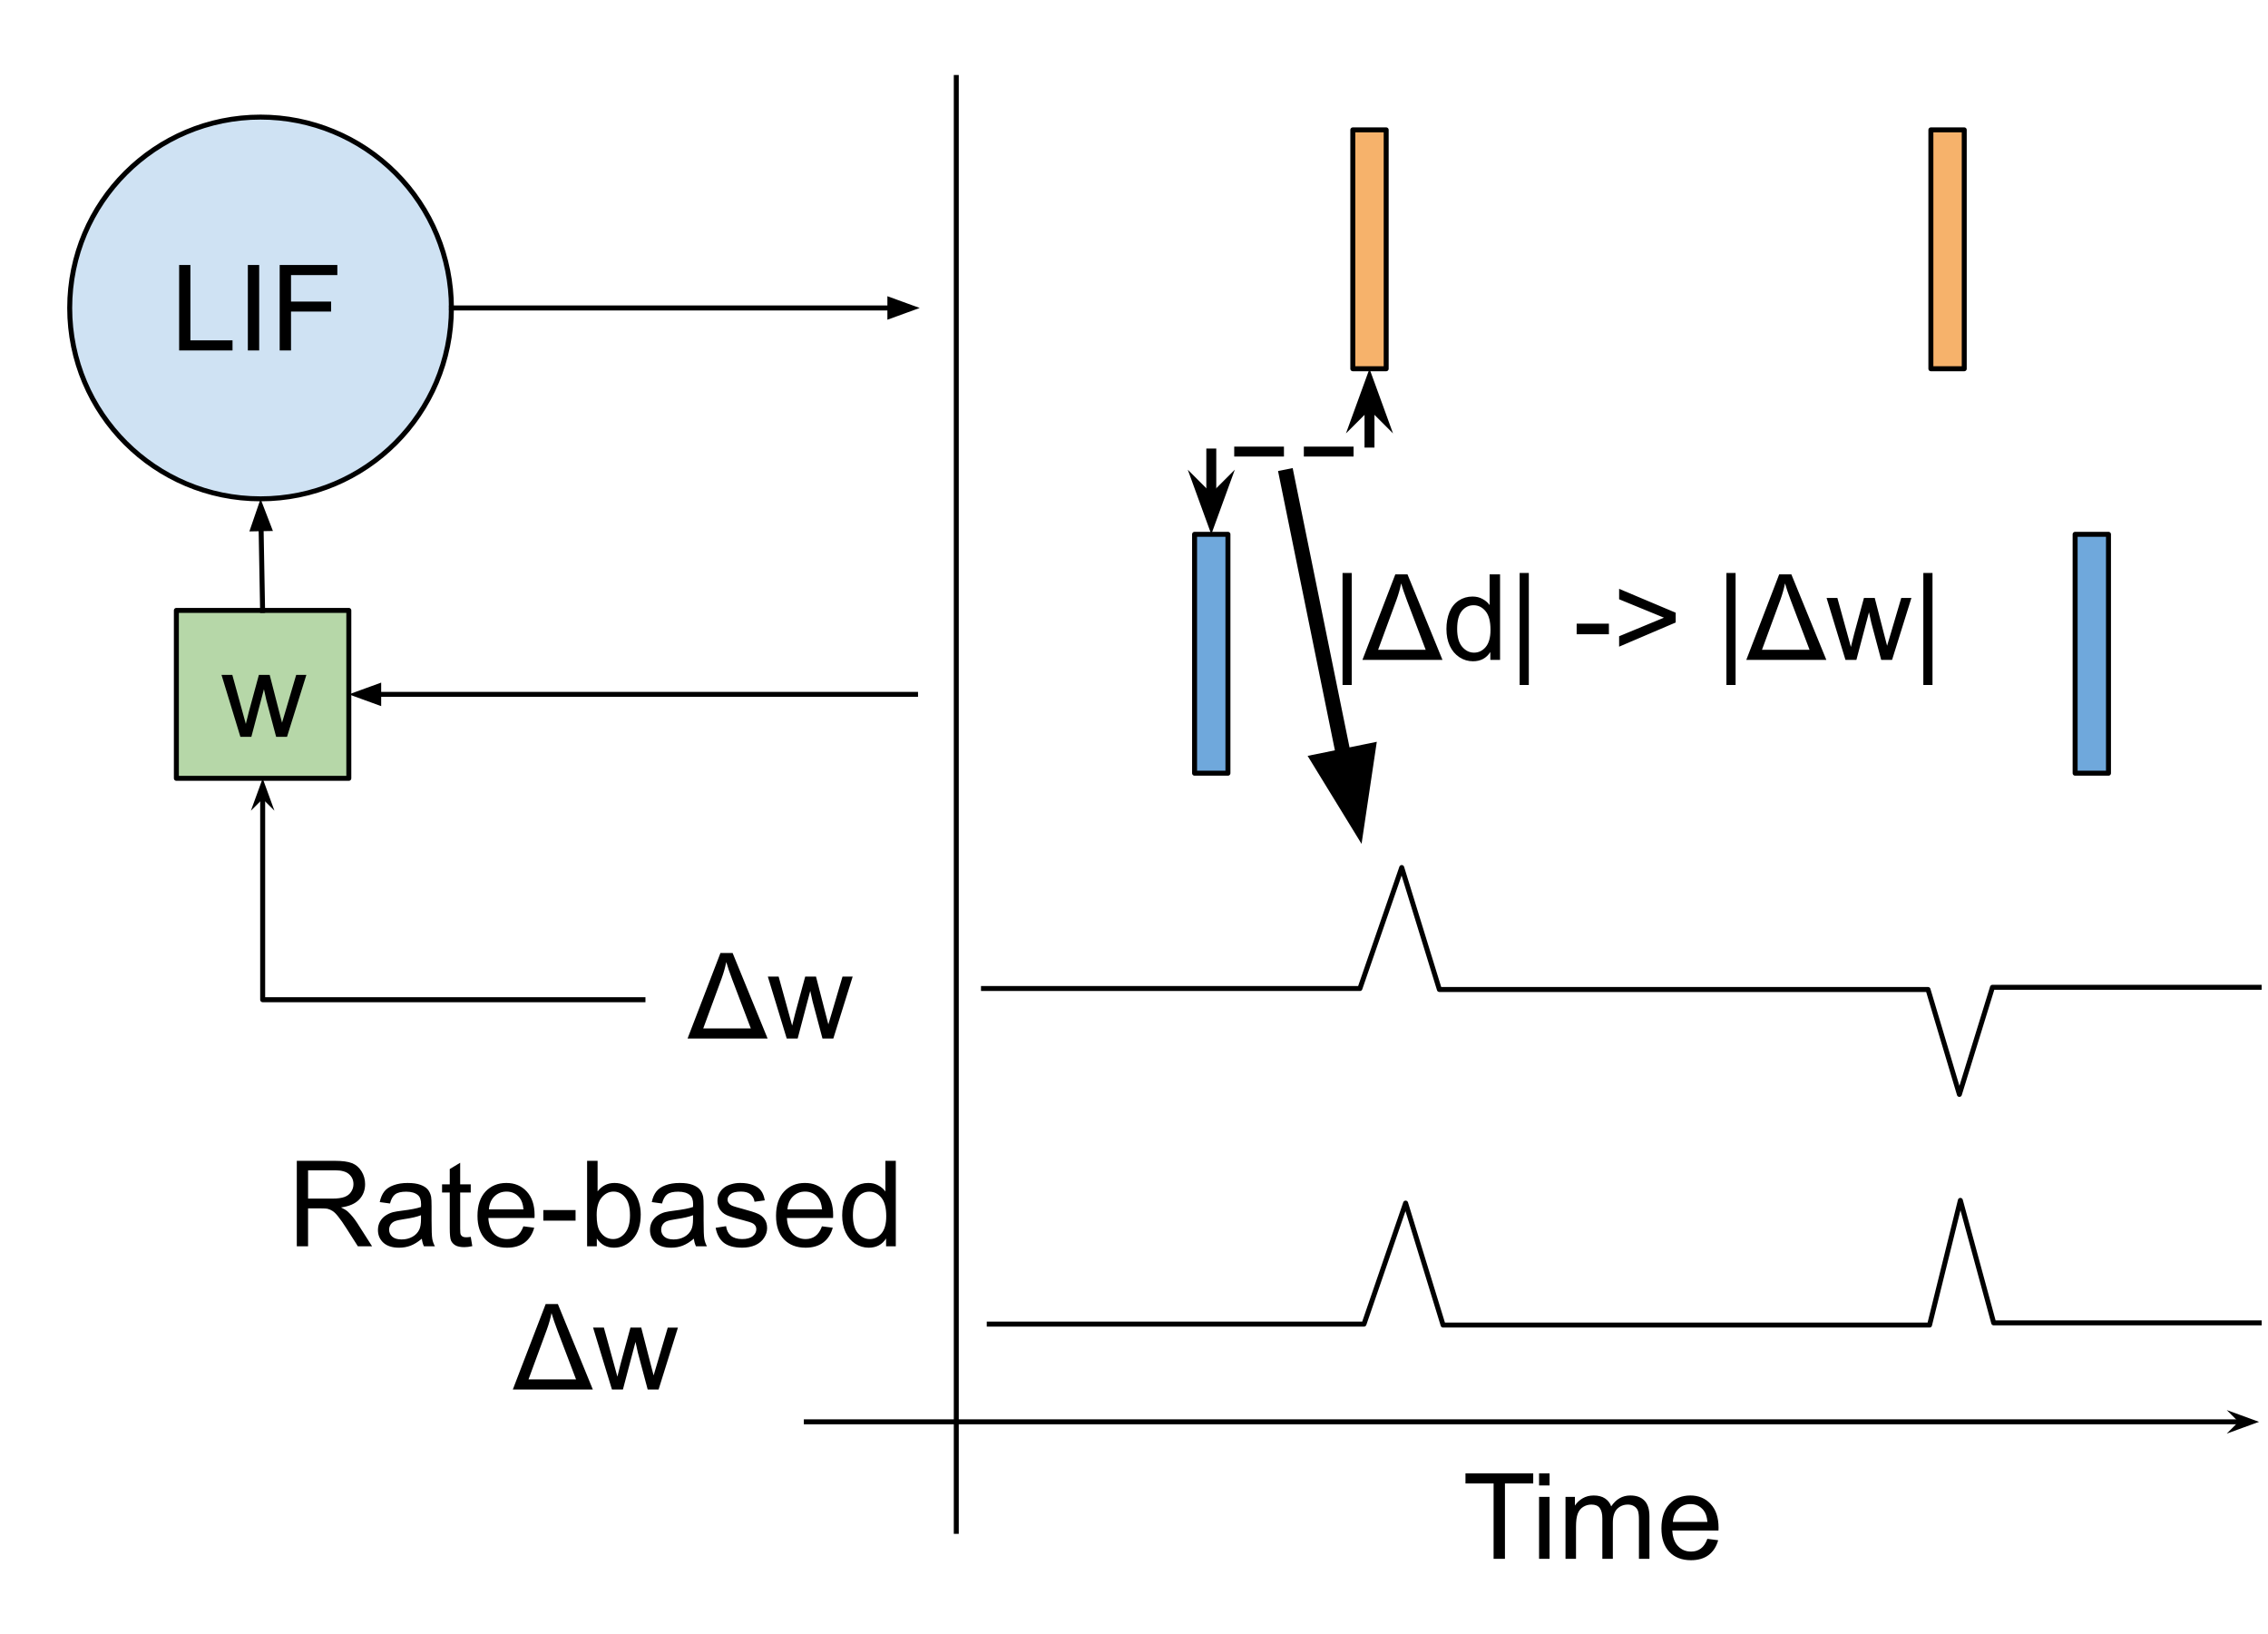 <svg version="1.1" viewBox="0.0 0.0 456.063 328.499" fill="none" stroke="none" stroke-linecap="square" stroke-miterlimit="10" xmlns:xlink="http://www.w3.org/1999/xlink" xmlns="http://www.w3.org/2000/svg"><clipPath id="p.0"><path d="m0 0l456.063 0l0 328.499l-456.063 0l0 -328.499z" clip-rule="nonzero"/></clipPath><g clip-path="url(#p.0)"><path fill="#000000" fill-opacity="0.0" d="m0 0l456.063 0l0 328.499l-456.063 0z" fill-rule="evenodd"/><path fill="#000000" fill-opacity="0.0" d="m198.924 266.236l75.354 0l8.371 -24.328l7.538 24.522l97.816 0l6.199 -25.071l6.702 24.63l53.385 0" fill-rule="evenodd"/><path stroke="#000000" stroke-width="1.0" stroke-linejoin="round" stroke-linecap="butt" d="m198.924 266.236l75.354 0l8.371 -24.328l7.538 24.522l97.816 0l6.199 -25.071l6.702 24.63l53.385 0" fill-rule="evenodd"/><path fill="#000000" fill-opacity="0.0" d="m275.386 74.146l0 16.652l-31.811 0l0 16.639" fill-rule="evenodd"/><path stroke="#000000" stroke-width="2.0" stroke-linejoin="round" stroke-linecap="butt" stroke-dasharray="8.0,6.0" d="m275.386 81l0 9.798l-31.811 0l0 9.785" fill-rule="evenodd"/><path fill="#000000" stroke="#000000" stroke-width="2.0" stroke-linecap="butt" d="m275.386 81l2.249 2.249l-2.249 -6.18l-2.249 6.18z" fill-rule="evenodd"/><path fill="#000000" stroke="#000000" stroke-width="2.0" stroke-linecap="butt" d="m243.575 100.583l-2.249 -2.249l2.249 6.18l2.249 -6.18z" fill-rule="evenodd"/><path fill="#000000" fill-opacity="0.0" d="m258.765 95.882l15.024 73.795" fill-rule="evenodd"/><path stroke="#000000" stroke-width="3.0" stroke-linejoin="round" stroke-linecap="butt" d="m258.765 95.882l11.433 56.157" fill-rule="evenodd"/><path fill="#000000" stroke="#000000" stroke-width="3.0" stroke-linecap="butt" d="m265.342 153.028l7.572 12.352l2.14 -14.329z" fill-rule="evenodd"/><path fill="#000000" fill-opacity="0.0" d="m258.764 100.64l147.087 0l0 48.472l-147.087 0z" fill-rule="evenodd"/><path fill="#000000" d="m269.967 137.727l0 -22.516l1.844 0l0 22.516l-1.844 0zm4.0 -5.047l6.609 -17.188l2.453 0l7.031 17.188l-16.094 0zm3.156 -2.031l9.562 0l-3.719 -9.781q-0.828 -2.203 -1.219 -3.562q-0.312 1.594 -0.922 3.281l-3.703 10.062zm22.562 2.031l0 -1.578q-1.188 1.859 -3.484 1.859q-1.484 0 -2.734 -0.812q-1.25 -0.828 -1.938 -2.297q-0.672 -1.469 -0.672 -3.391q0 -1.859 0.609 -3.375q0.625 -1.516 1.859 -2.328q1.25 -0.812 2.781 -0.812q1.125 0 2.0 0.484q0.891 0.469 1.438 1.234l0 -6.172l2.094 0l0 17.188l-1.953 0zm-6.672 -6.219q0 2.391 1.0 3.578q1.016 1.188 2.391 1.188q1.391 0 2.344 -1.125q0.969 -1.141 0.969 -3.453q0 -2.562 -0.984 -3.75q-0.984 -1.203 -2.422 -1.203q-1.406 0 -2.359 1.156q-0.938 1.141 -0.938 3.609zm12.566 11.266l0 -22.516l1.844 0l0 22.516l-1.844 0zm11.465 -10.203l0 -2.125l6.484 0l0 2.125l-6.484 0zm19.914 -2.359l-11.375 4.859l0 -2.094l9.016 -3.734l-9.016 -3.703l0 -2.094l11.375 4.797l0 1.969zm10.199 12.562l0 -22.516l1.844 0l0 22.516l-1.844 0zm4.0 -5.047l6.609 -17.188l2.453 0l7.031 17.188l-16.094 0zm3.156 -2.031l9.562 0l-3.719 -9.781q-0.828 -2.203 -1.219 -3.562q-0.312 1.594 -0.922 3.281l-3.703 10.062zm16.781 2.031l-3.797 -12.453l2.172 0l1.984 7.188l0.734 2.672q0.047 -0.203 0.641 -2.562l1.984 -7.297l2.172 0l1.859 7.219l0.625 2.391l0.719 -2.406l2.125 -7.203l2.047 0l-3.891 12.453l-2.188 0l-1.984 -7.453l-0.469 -2.125l-2.531 9.578l-2.203 0zm15.66 5.047l0 -22.516l1.844 0l0 22.516l-1.844 0z" fill-rule="nonzero"/><path fill="#000000" fill-opacity="0.0" d="m285.123 281.391l113.953 0l0 48.472l-113.953 0z" fill-rule="evenodd"/><path fill="#000000" d="m300.342 313.431l0 -15.156l-5.656 0l0 -2.031l13.625 0l0 2.031l-5.688 0l0 15.156l-2.281 0zm9.145 -14.75l0 -2.438l2.109 0l0 2.438l-2.109 0zm0 14.75l0 -12.453l2.109 0l0 12.453l-2.109 0zm5.316 0l0 -12.453l1.891 0l0 1.75q0.594 -0.906 1.562 -1.469q0.969 -0.562 2.219 -0.562q1.375 0 2.25 0.578q0.891 0.578 1.266 1.609q1.469 -2.188 3.844 -2.188q1.844 0 2.844 1.031q1.0 1.031 1.0 3.156l0 8.547l-2.109 0l0 -7.844q0 -1.266 -0.203 -1.812q-0.203 -0.562 -0.75 -0.906q-0.531 -0.344 -1.25 -0.344q-1.312 0 -2.188 0.875q-0.859 0.875 -0.859 2.797l0 7.234l-2.109 0l0 -8.094q0 -1.406 -0.516 -2.109q-0.516 -0.703 -1.688 -0.703q-0.891 0 -1.656 0.469q-0.75 0.469 -1.094 1.375q-0.344 0.906 -0.344 2.609l0 6.453l-2.109 0zm28.523 -4.016l2.172 0.281q-0.516 1.906 -1.906 2.969q-1.391 1.047 -3.562 1.047q-2.734 0 -4.344 -1.672q-1.594 -1.688 -1.594 -4.734q0 -3.141 1.609 -4.875q1.625 -1.734 4.203 -1.734q2.5 0 4.078 1.703q1.594 1.703 1.594 4.781q0 0.188 -0.016 0.562l-9.281 0q0.109 2.047 1.156 3.141q1.047 1.094 2.609 1.094q1.156 0 1.969 -0.609q0.828 -0.609 1.312 -1.953zm-6.938 -3.406l6.953 0q-0.141 -1.562 -0.797 -2.359q-1.0 -1.219 -2.609 -1.219q-1.453 0 -2.453 0.984q-0.984 0.969 -1.094 2.594z" fill-rule="nonzero"/><path fill="#6fa8dc" d="m240.212 107.434l6.709 0l0 48.031l-6.709 0z" fill-rule="evenodd"/><path stroke="#000000" stroke-width="1.0" stroke-linejoin="round" stroke-linecap="butt" d="m240.212 107.434l6.709 0l0 48.031l-6.709 0z" fill-rule="evenodd"/><path fill="#f6b26b" d="m272.032 26.114l6.709 0l0 48.031l-6.709 0z" fill-rule="evenodd"/><path stroke="#000000" stroke-width="1.0" stroke-linejoin="round" stroke-linecap="butt" d="m272.032 26.114l6.709 0l0 48.031l-6.709 0z" fill-rule="evenodd"/><path fill="#cfe2f3" d="m14.016 61.923l0 0c0 -21.195 17.182 -38.377 38.377 -38.377l0 0c10.178 0 19.94 4.043 27.137 11.24c7.197 7.197 11.24 16.958 11.24 27.137l0 0c0 21.195 -17.182 38.377 -38.377 38.377l0 0c-21.195 0 -38.377 -17.182 -38.377 -38.377z" fill-rule="evenodd"/><path stroke="#000000" stroke-width="1.0" stroke-linejoin="round" stroke-linecap="butt" d="m14.016 61.923l0 0c0 -21.195 17.182 -38.377 38.377 -38.377l0 0c10.178 0 19.94 4.043 27.137 11.24c7.197 7.197 11.24 16.958 11.24 27.137l0 0c0 21.195 -17.182 38.377 -38.377 38.377l0 0c-21.195 0 -38.377 -17.182 -38.377 -38.377z" fill-rule="evenodd"/><path fill="#000000" d="m36.022 70.463l0 -17.188l2.266 0l0 15.156l8.469 0l0 2.031l-10.734 0zm13.816 0l0 -17.188l2.281 0l0 17.188l-2.281 0zm6.402 0l0 -17.188l11.594 0l0 2.031l-9.313 0l0 5.328l8.063 0l0 2.016l-8.063 0l0 7.812l-2.281 0z" fill-rule="nonzero"/><path fill="#000000" fill-opacity="0.0" d="m162.141 285.889l292.126 0" fill-rule="evenodd"/><path stroke="#000000" stroke-width="1.0" stroke-linejoin="round" stroke-linecap="butt" d="m162.141 285.889l288.699 0" fill-rule="evenodd"/><path fill="#000000" stroke="#000000" stroke-width="1.0" stroke-linecap="butt" d="m450.84 285.889l-1.125 1.125l3.09 -1.125l-3.09 -1.125z" fill-rule="evenodd"/><path fill="#000000" fill-opacity="0.0" d="m129.291 176.772l55.902 0l0 48.482l-55.902 0z" fill-rule="evenodd"/><path fill="#000000" d="m138.26 208.812l6.609 -17.188l2.453 0l7.031 17.188l-16.094 0zm3.156 -2.031l9.562 0l-3.719 -9.781q-0.828 -2.203 -1.219 -3.562q-0.312 1.594 -0.922 3.281l-3.703 10.062zm16.781 2.031l-3.797 -12.453l2.172 0l1.984 7.188l0.734 2.672q0.047 -0.203 0.641 -2.562l1.984 -7.297l2.172 0l1.859 7.219l0.625 2.391l0.719 -2.406l2.125 -7.203l2.047 0l-3.891 12.453l-2.188 0l-1.984 -7.453l-0.469 -2.125l-2.531 9.578l-2.203 0z" fill-rule="nonzero"/><path fill="#6fa8dc" d="m417.278 107.434l6.709 0l0 48.031l-6.709 0z" fill-rule="evenodd"/><path stroke="#000000" stroke-width="1.0" stroke-linejoin="round" stroke-linecap="butt" d="m417.278 107.434l6.709 0l0 48.031l-6.709 0z" fill-rule="evenodd"/><path fill="#f6b26b" d="m388.272 26.114l6.709 0l0 48.031l-6.709 0z" fill-rule="evenodd"/><path stroke="#000000" stroke-width="1.0" stroke-linejoin="round" stroke-linecap="butt" d="m388.272 26.114l6.709 0l0 48.031l-6.709 0z" fill-rule="evenodd"/><path fill="#000000" fill-opacity="0.0" d="m197.764 198.762l75.695 0l8.409 -24.329l7.571 24.524l98.261 0l6.307 21.094l6.65 -21.536l53.626 0" fill-rule="evenodd"/><path stroke="#000000" stroke-width="1.0" stroke-linejoin="round" stroke-linecap="butt" d="m197.764 198.762l75.695 0l8.409 -24.329l7.571 24.524l98.261 0l6.307 21.094l6.65 -21.536l53.626 0" fill-rule="evenodd"/><path fill="#000000" fill-opacity="0.0" d="m192.295 15.585l0 292.321" fill-rule="evenodd"/><path stroke="#000000" stroke-width="1.0" stroke-linejoin="round" stroke-linecap="butt" d="m192.295 15.585l0 292.321" fill-rule="evenodd"/><path fill="#b6d7a8" d="m35.465 122.733l34.677 0l0 33.765l-34.677 0z" fill-rule="evenodd"/><path stroke="#000000" stroke-width="1.0" stroke-linejoin="round" stroke-linecap="butt" d="m35.465 122.733l34.677 0l0 33.765l-34.677 0z" fill-rule="evenodd"/><path fill="#000000" d="m48.34 148.155l-3.797 -12.453l2.172 0l1.984 7.188l0.734 2.672q0.047 -0.203 0.641 -2.562l1.984 -7.297l2.172 0l1.859 7.219l0.625 2.391l0.719 -2.406l2.125 -7.203l2.047 0l-3.891 12.453l-2.188 0l-1.984 -7.453l-0.469 -2.125l-2.531 9.578l-2.203 0z" fill-rule="nonzero"/><path fill="#000000" fill-opacity="0.0" d="m52.804 122.733l-0.409 -22.425" fill-rule="evenodd"/><path stroke="#000000" stroke-width="1.0" stroke-linejoin="round" stroke-linecap="butt" d="m52.804 122.733l-0.3 -16.426" fill-rule="evenodd"/><path fill="#000000" stroke="#000000" stroke-width="1.0" stroke-linecap="butt" d="m54.156 106.276l-1.734 -4.507l-1.569 4.567z" fill-rule="evenodd"/><path fill="#000000" fill-opacity="0.0" d="m184.103 139.615l-113.953 0" fill-rule="evenodd"/><path stroke="#000000" stroke-width="1.0" stroke-linejoin="round" stroke-linecap="butt" d="m184.103 139.615l-107.953 0" fill-rule="evenodd"/><path fill="#000000" stroke="#000000" stroke-width="1.0" stroke-linecap="butt" d="m76.15 137.963l-4.538 1.652l4.538 1.652z" fill-rule="evenodd"/><path fill="#000000" fill-opacity="0.0" d="m129.291 201.013l-76.472 0l0 -44.504" fill-rule="evenodd"/><path stroke="#000000" stroke-width="1.0" stroke-linejoin="round" stroke-linecap="butt" d="m129.291 201.013l-76.472 0l0 -41.077" fill-rule="evenodd"/><path fill="#000000" stroke="#000000" stroke-width="1.0" stroke-linecap="butt" d="m52.819 159.936l1.125 1.125l-1.125 -3.09l-1.125 3.09z" fill-rule="evenodd"/><path fill="#000000" fill-opacity="0.0" d="m48 235.087l143.663 0l0 42.533l-143.663 0z" fill-rule="evenodd"/><path fill="#000000" d="m59.683 250.593l0 -17.188l7.609 0q2.297 0 3.484 0.469q1.203 0.469 1.922 1.641q0.719 1.172 0.719 2.578q0 1.828 -1.188 3.094q-1.188 1.25 -3.656 1.594q0.906 0.422 1.375 0.844q1.0 0.922 1.891 2.297l2.984 4.672l-2.859 0l-2.281 -3.578q-0.984 -1.547 -1.641 -2.359q-0.641 -0.828 -1.156 -1.156q-0.5 -0.328 -1.031 -0.453q-0.391 -0.078 -1.266 -0.078l-2.641 0l0 7.625l-2.266 0zm2.266 -9.594l4.891 0q1.562 0 2.438 -0.328q0.875 -0.328 1.328 -1.031q0.469 -0.703 0.469 -1.547q0 -1.219 -0.891 -2.0q-0.875 -0.781 -2.797 -0.781l-5.437 0l0 5.688zm22.879 8.062q-1.172 0.984 -2.266 1.406q-1.078 0.406 -2.312 0.406q-2.047 0 -3.156 -1.0q-1.094 -1.0 -1.094 -2.562q0 -0.922 0.406 -1.672q0.422 -0.75 1.094 -1.203q0.672 -0.469 1.516 -0.703q0.625 -0.156 1.875 -0.312q2.562 -0.312 3.766 -0.734q0.016 -0.422 0.016 -0.547q0 -1.281 -0.609 -1.812q-0.797 -0.719 -2.391 -0.719q-1.5 0 -2.203 0.531q-0.703 0.516 -1.047 1.844l-2.062 -0.281q0.281 -1.328 0.922 -2.141q0.641 -0.812 1.859 -1.25q1.219 -0.453 2.828 -0.453q1.594 0 2.594 0.375q1.0 0.375 1.469 0.953q0.469 0.562 0.656 1.438q0.094 0.531 0.094 1.938l0 2.812q0 2.938 0.141 3.719q0.141 0.781 0.531 1.5l-2.203 0q-0.328 -0.656 -0.422 -1.531zm-0.172 -4.719q-1.156 0.469 -3.453 0.797q-1.297 0.188 -1.844 0.422q-0.531 0.234 -0.828 0.688q-0.281 0.453 -0.281 1.0q0 0.844 0.625 1.406q0.641 0.562 1.875 0.562q1.219 0 2.172 -0.531q0.953 -0.531 1.391 -1.453q0.344 -0.719 0.344 -2.109l0 -0.781zm10.004 4.359l0.312 1.859q-0.891 0.203 -1.594 0.203q-1.156 0 -1.797 -0.359q-0.625 -0.375 -0.891 -0.969q-0.25 -0.594 -0.25 -2.484l0 -7.172l-1.547 0l0 -1.641l1.547 0l0 -3.078l2.094 -1.266l0 4.344l2.125 0l0 1.641l-2.125 0l0 7.281q0 0.906 0.109 1.172q0.125 0.25 0.375 0.406q0.25 0.141 0.719 0.141q0.344 0 0.922 -0.078zm10.59 -2.125l2.172 0.281q-0.516 1.906 -1.906 2.969q-1.391 1.047 -3.562 1.047q-2.734 0 -4.344 -1.672q-1.594 -1.688 -1.594 -4.734q0 -3.141 1.609 -4.875q1.625 -1.734 4.203 -1.734q2.5 0 4.078 1.703q1.594 1.703 1.594 4.781q0 0.188 -0.016 0.562l-9.281 0q0.109 2.047 1.156 3.141q1.047 1.094 2.609 1.094q1.156 0 1.969 -0.609q0.828 -0.609 1.312 -1.953zm-6.938 -3.406l6.953 0q-0.141 -1.562 -0.797 -2.359q-1.0 -1.219 -2.609 -1.219q-1.453 0 -2.453 0.984q-0.984 0.969 -1.094 2.594zm10.941 2.266l0 -2.125l6.484 0l0 2.125l-6.484 0zm10.758 5.156l-1.953 0l0 -17.188l2.109 0l0 6.141q1.328 -1.688 3.406 -1.688q1.141 0 2.172 0.469q1.031 0.469 1.688 1.312q0.656 0.828 1.031 2.016q0.375 1.172 0.375 2.531q0 3.188 -1.578 4.938q-1.578 1.75 -3.797 1.75q-2.203 0 -3.453 -1.844l0 1.562zm-0.031 -6.312q0 2.234 0.609 3.234q1.0 1.625 2.703 1.625q1.375 0 2.375 -1.203q1.016 -1.203 1.016 -3.578q0 -2.438 -0.969 -3.594q-0.953 -1.172 -2.328 -1.172q-1.391 0 -2.406 1.203q-1.0 1.203 -1.0 3.484zm19.551 4.781q-1.172 0.984 -2.266 1.406q-1.078 0.406 -2.312 0.406q-2.047 0 -3.156 -1.0q-1.094 -1.0 -1.094 -2.562q0 -0.922 0.406 -1.672q0.422 -0.75 1.094 -1.203q0.672 -0.469 1.516 -0.703q0.625 -0.156 1.875 -0.312q2.562 -0.312 3.766 -0.734q0.016 -0.422 0.016 -0.547q0 -1.281 -0.609 -1.812q-0.797 -0.719 -2.391 -0.719q-1.5 0 -2.203 0.531q-0.703 0.516 -1.047 1.844l-2.062 -0.281q0.281 -1.328 0.922 -2.141q0.641 -0.812 1.859 -1.25q1.219 -0.453 2.828 -0.453q1.594 0 2.594 0.375q1.0 0.375 1.469 0.953q0.469 0.562 0.656 1.438q0.094 0.531 0.094 1.938l0 2.812q0 2.938 0.141 3.719q0.141 0.781 0.531 1.5l-2.203 0q-0.328 -0.656 -0.422 -1.531zm-0.172 -4.719q-1.156 0.469 -3.453 0.797q-1.297 0.188 -1.844 0.422q-0.531 0.234 -0.828 0.688q-0.281 0.453 -0.281 1.0q0 0.844 0.625 1.406q0.641 0.562 1.875 0.562q1.219 0 2.172 -0.531q0.953 -0.531 1.391 -1.453q0.344 -0.719 0.344 -2.109l0 -0.781zm4.551 2.531l2.094 -0.328q0.172 1.25 0.969 1.922q0.812 0.672 2.25 0.672q1.453 0 2.156 -0.594q0.703 -0.594 0.703 -1.391q0 -0.719 -0.625 -1.125q-0.422 -0.281 -2.156 -0.719q-2.312 -0.578 -3.219 -1.0q-0.891 -0.438 -1.359 -1.188q-0.453 -0.766 -0.453 -1.672q0 -0.828 0.375 -1.531q0.391 -0.719 1.047 -1.188q0.484 -0.359 1.328 -0.609q0.859 -0.266 1.828 -0.266q1.469 0 2.578 0.422q1.109 0.422 1.625 1.156q0.531 0.719 0.734 1.922l-2.062 0.281q-0.141 -0.969 -0.812 -1.5q-0.672 -0.547 -1.906 -0.547q-1.453 0 -2.078 0.484q-0.625 0.484 -0.625 1.125q0 0.406 0.266 0.734q0.25 0.344 0.812 0.562q0.312 0.125 1.859 0.547q2.234 0.594 3.109 0.984q0.891 0.375 1.391 1.109q0.516 0.719 0.516 1.797q0 1.047 -0.625 1.984q-0.609 0.938 -1.766 1.453q-1.156 0.5 -2.625 0.5q-2.422 0 -3.703 -1.0q-1.266 -1.016 -1.625 -3.0zm21.375 -0.297l2.172 0.281q-0.516 1.906 -1.906 2.969q-1.391 1.047 -3.562 1.047q-2.734 0 -4.344 -1.672q-1.594 -1.688 -1.594 -4.734q0 -3.141 1.609 -4.875q1.625 -1.734 4.203 -1.734q2.5 0 4.078 1.703q1.594 1.703 1.594 4.781q0 0.188 -0.016 0.562l-9.281 0q0.109 2.047 1.156 3.141q1.047 1.094 2.609 1.094q1.156 0 1.969 -0.609q0.828 -0.609 1.312 -1.953zm-6.938 -3.406l6.953 0q-0.141 -1.562 -0.797 -2.359q-1.0 -1.219 -2.609 -1.219q-1.453 0 -2.453 0.984q-0.984 0.969 -1.094 2.594zm19.832 7.422l0 -1.578q-1.188 1.859 -3.484 1.859q-1.484 0 -2.734 -0.812q-1.25 -0.828 -1.938 -2.297q-0.672 -1.469 -0.672 -3.391q0 -1.859 0.609 -3.375q0.625 -1.516 1.859 -2.328q1.25 -0.812 2.781 -0.812q1.125 0 2.0 0.484q0.891 0.469 1.438 1.234l0 -6.172l2.094 0l0 17.188l-1.953 0zm-6.672 -6.219q0 2.391 1.0 3.578q1.016 1.188 2.391 1.188q1.391 0 2.344 -1.125q0.969 -1.141 0.969 -3.453q0 -2.562 -0.984 -3.75q-0.984 -1.203 -2.422 -1.203q-1.406 0 -2.359 1.156q-0.938 1.141 -0.938 3.609z" fill-rule="nonzero"/><path fill="#000000" d="m103.119 279.393l6.609 -17.188l2.453 0l7.031 17.188l-16.094 0zm3.156 -2.031l9.563 0l-3.719 -9.781q-0.828 -2.203 -1.219 -3.562q-0.312 1.594 -0.922 3.281l-3.703 10.062zm16.781 2.031l-3.797 -12.453l2.172 0l1.984 7.188l0.734 2.672q0.047 -0.203 0.641 -2.562l1.984 -7.297l2.172 0l1.859 7.219l0.625 2.391l0.719 -2.406l2.125 -7.203l2.047 0l-3.891 12.453l-2.188 0l-1.984 -7.453l-0.469 -2.125l-2.531 9.578l-2.203 0z" fill-rule="nonzero"/><path fill="#000000" fill-opacity="0.0" d="m90.77 61.923l94.173 0" fill-rule="evenodd"/><path stroke="#000000" stroke-width="1.0" stroke-linejoin="round" stroke-linecap="butt" d="m90.77 61.923l88.173 0" fill-rule="evenodd"/><path fill="#000000" stroke="#000000" stroke-width="1.0" stroke-linecap="butt" d="m178.943 63.575l4.538 -1.652l-4.538 -1.652z" fill-rule="evenodd"/></g></svg>